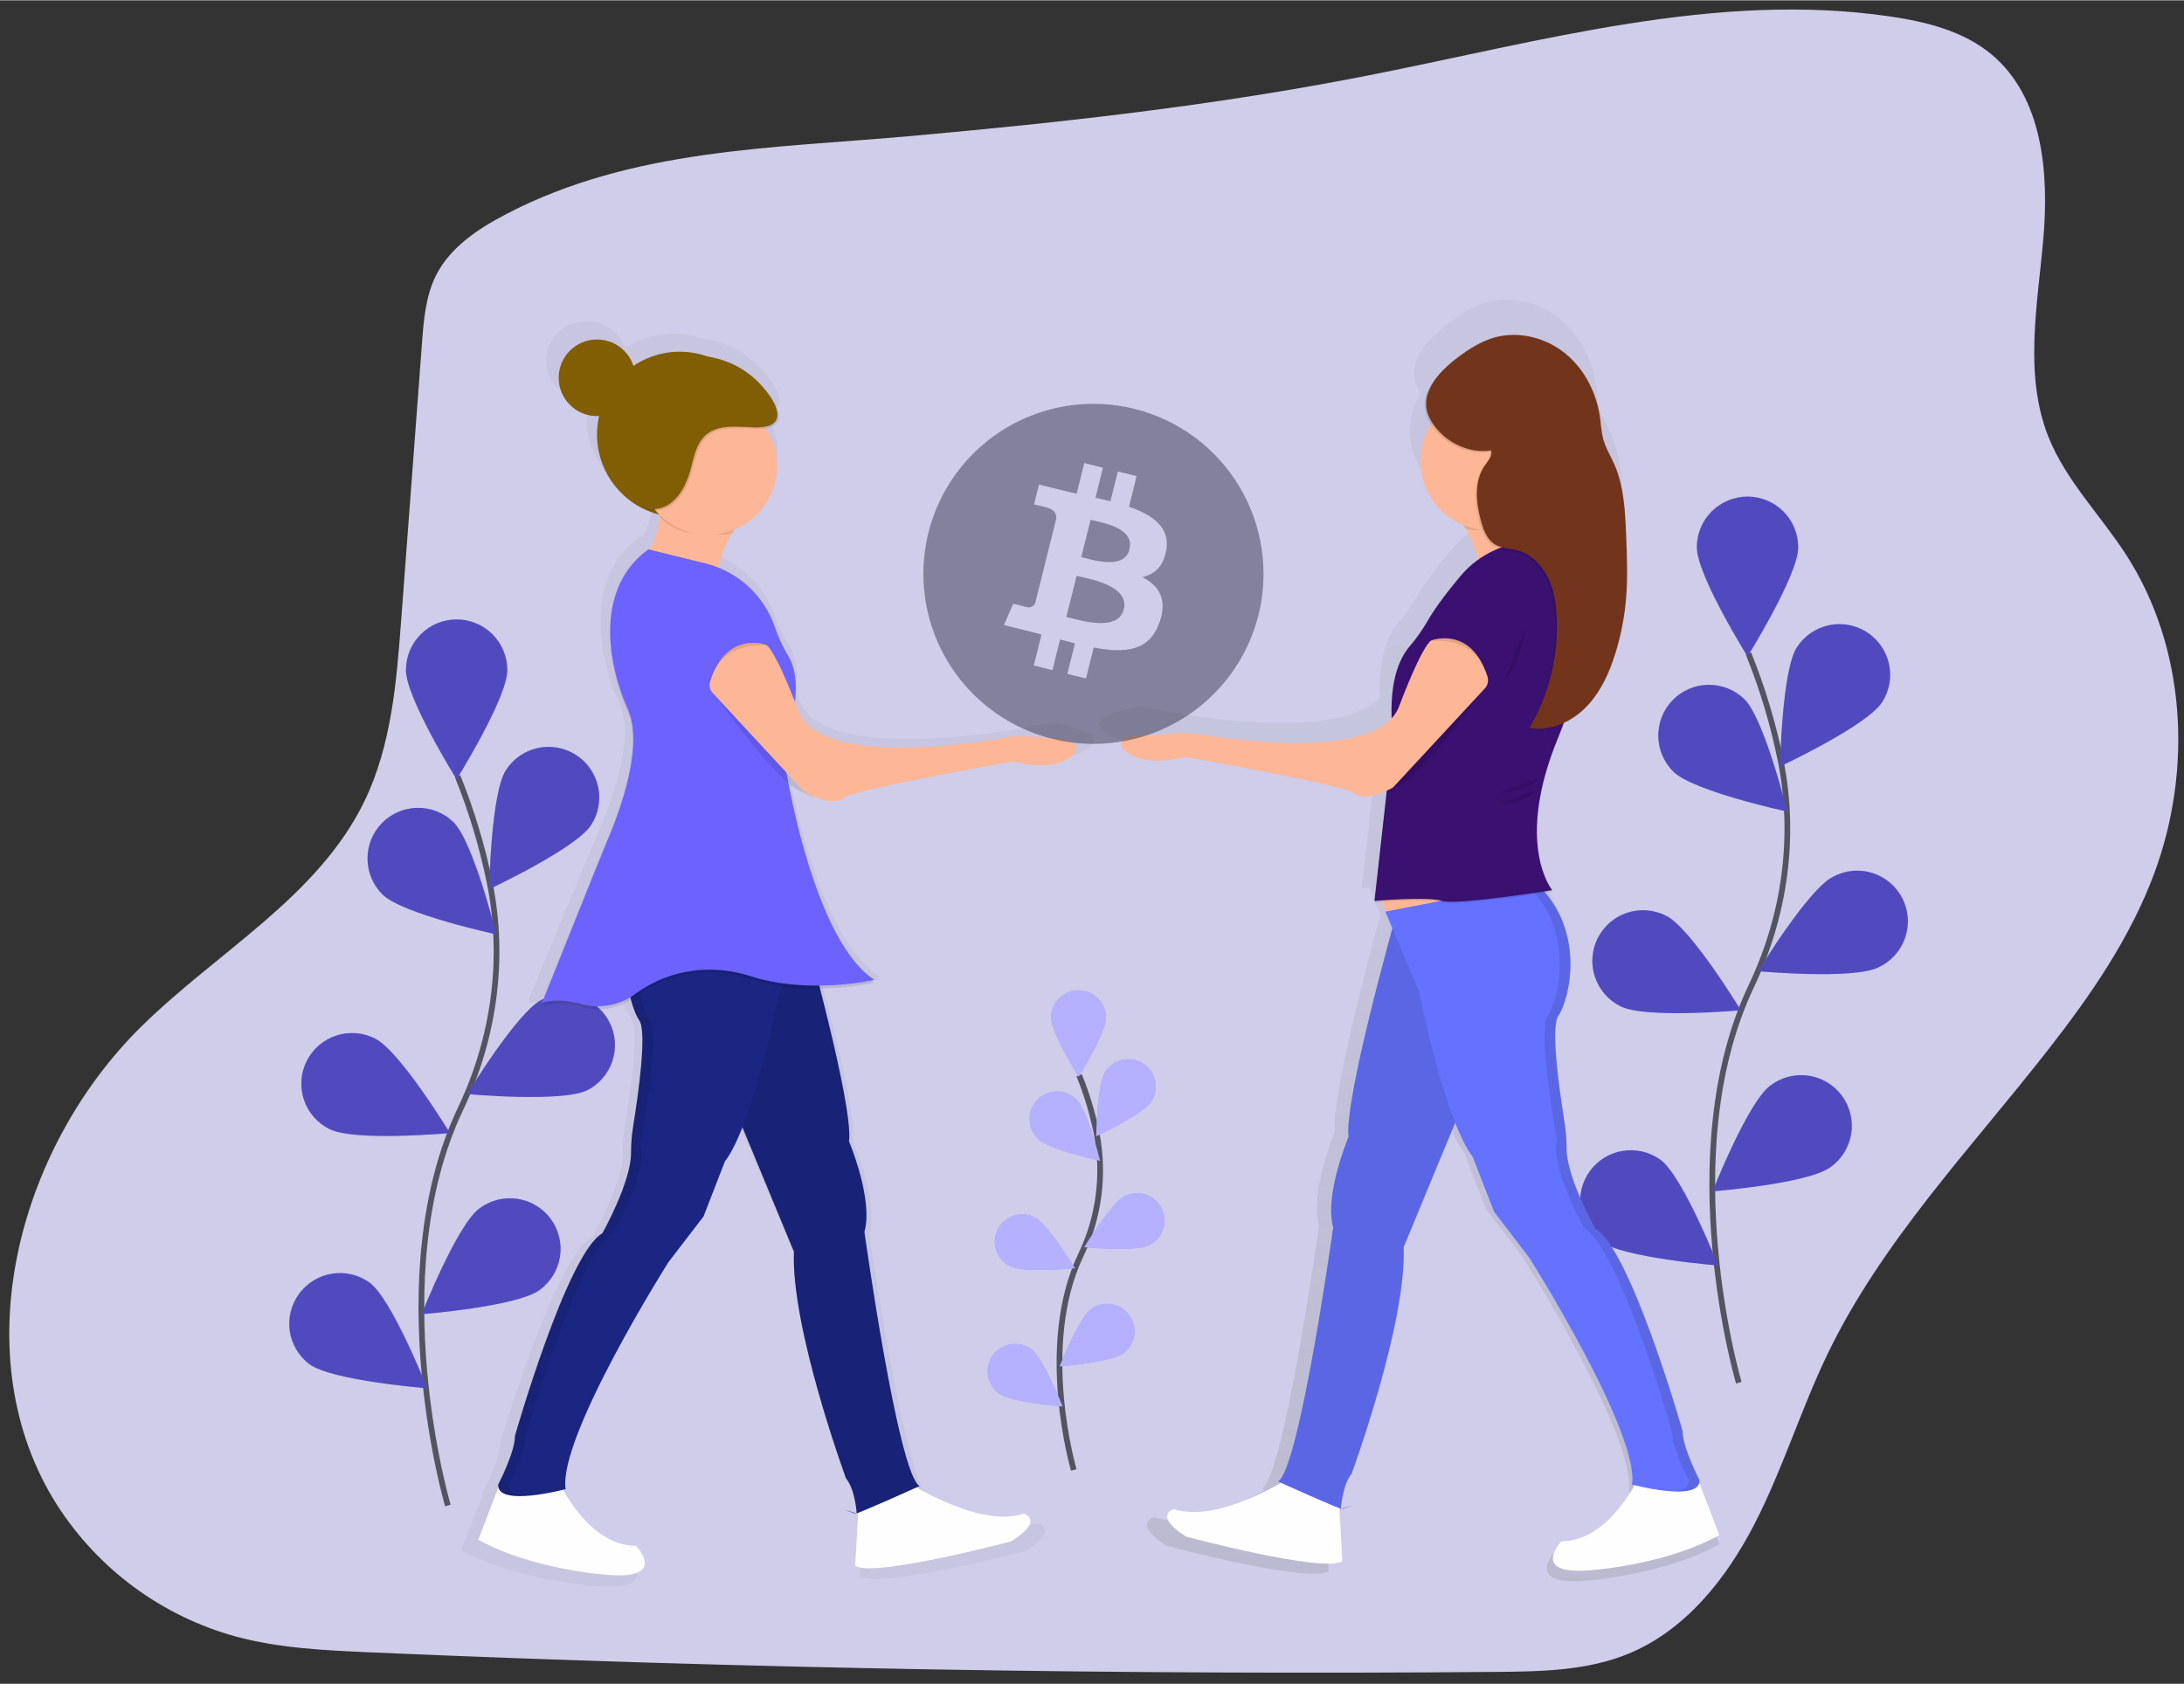 <svg xmlns="http://www.w3.org/2000/svg" viewBox="0 0 764 589" width="765" height="590">
	<rect x="0" y="0" width="764" height="589" fill="#333333" stroke="none"/>
	<defs>
		<clipPath clipPathUnits="userSpaceOnUse" id="cp1">
			<path d="M-11 0L786 0L786 589L-11 589L-11 0Z" />
		</clipPath>
		<linearGradient id="grd1" gradientUnits="userSpaceOnUse"  x1="493.107" y1="553.175" x2="493.107" y2="104.734">
			<stop offset="0" stop-color="#808080" stop-opacity="0.25" />
			<stop offset="0.54" stop-color="#808080" stop-opacity="0.12" />
			<stop offset="1" stop-color="#808080" stop-opacity="0.1" />
		</linearGradient>
		<linearGradient id="grd2" gradientUnits="userSpaceOnUse"  x1="400.726" y1="634.835" x2="400.726" y2="634.814">
			<stop offset="0" stop-color="#808080" stop-opacity="0.25" />
			<stop offset="0.54" stop-color="#808080" stop-opacity="0.12" />
			<stop offset="1" stop-color="#808080" stop-opacity="0.1" />
		</linearGradient>
		<linearGradient id="grd3" gradientUnits="userSpaceOnUse"  x1="2216.33" y1="1465.77" x2="2216.33" y2="1463.8">
			<stop offset="0" stop-color="#808080" stop-opacity="0.25" />
			<stop offset="0.54" stop-color="#808080" stop-opacity="0.12" />
			<stop offset="1" stop-color="#808080" stop-opacity="0.1" />
		</linearGradient>
		<linearGradient id="grd4" gradientUnits="userSpaceOnUse"  x1="106094" y1="331914" x2="106094" y2="89533.8">
			<stop offset="0" stop-color="#808080" stop-opacity="0.25" />
			<stop offset="0.54" stop-color="#808080" stop-opacity="0.12" />
			<stop offset="1" stop-color="#808080" stop-opacity="0.1" />
		</linearGradient>
	</defs>
	<style>
		tspan { white-space:pre }
		.shp0 { fill: #cfcdea } 
		.shp1 { fill: none;stroke: #535461;stroke-width: 2 } 
		.shp2 { fill: #6c63ff } 
		.shp3 { opacity: 0.251;fill: #000000 } 
		.shp4 { fill: url(#grd1) } 
		.shp5 { fill: #fefefe } 
		.shp6 { fill: #fdb797 } 
		.shp7 { fill: #6572ff } 
		.shp8 { opacity: 0.102;fill: #000000 } 
		.shp9 { fill: #3a1070 } 
		.shp10 { fill: #72351c } 
		.shp11 { opacity: 0.102;fill: url(#grd2) } 
		.shp12 { opacity: 0.102;fill: url(#grd3) } 
		.shp13 { fill: url(#grd4) } 
		.shp14 { fill: #815d03 } 
		.shp15 { fill: #1b2683 } 
		.shp16 { opacity: 0.502;fill: #39374d } 
		.shp17 { opacity: 0.502;fill: #ffffff } 
	</style>
	<g id="Clip-Path" clip-path="url(#cp1)">
		<g id="Layer">
			<path id="Layer" class="shp0" d="M177.26 74.7C167.43 79.82 157.58 86.26 152.57 96.15C148.9 103.43 148.22 111.78 147.62 119.9L140.34 216.83C138.72 238.43 136.95 260.63 127.52 280.14C111.27 313.74 75.9 332.92 49.34 359.14C5.82 402.1 -12.86 474.53 19.82 526.23C34.24 548.83 56.51 565.28 82.34 572.43C97.5 576.56 113.33 577.28 129.02 577.99C260.44 583.69 391.95 585.97 523.55 584.85C539.17 584.71 555.23 584.44 569.64 578.5C589.56 570.31 603.88 552.28 613.74 533.13C623.6 513.98 629.91 493.18 639.24 473.77C658.32 434.15 689.38 401.85 716.44 367.21C731.36 348.12 745.33 327.89 753.7 305.17C767.02 269.05 764.7 226.57 743.88 194.18C734.88 180.18 722.64 168.06 716.52 152.59C707.97 130.95 712.74 106.72 714.78 83.55C716.82 60.38 714.59 33.93 696.75 18.99C686.91 10.75 673.87 7.5 661.17 5.64C600.35 -3.26 539.25 14.35 478.94 26.22C425.71 36.74 371.76 42.75 317.77 47.55C269.84 51.82 221 51.93 177.26 74.7Z" />
			<path id="Layer" class="shp1" d="M156.67 526.63C156.67 526.63 133.13 446.71 161.08 387.88C172.82 363.19 176.72 335.47 171.29 308.68C168.7 295.96 164.94 283.51 160.08 271.48" />
			<path id="Layer" class="shp2" d="M177.47 234.34C177.47 244.13 159.73 272.54 159.73 272.54C159.73 272.54 142 244.13 142 234.34C142 229.64 143.87 225.13 147.19 221.8C150.52 218.47 155.03 216.61 159.73 216.61C164.44 216.61 168.95 218.47 172.27 221.8C175.6 225.13 177.47 229.64 177.47 234.34L177.47 234.34Z" />
			<path id="Layer" class="shp2" d="M206.78 288.57C201.46 296.79 171.13 310.99 171.13 310.99C171.13 310.99 171.68 277.51 177.01 269.29C178.27 267.33 179.91 265.64 181.83 264.32C183.75 263 185.91 262.07 188.18 261.58C190.46 261.1 192.81 261.06 195.1 261.48C197.39 261.9 199.58 262.77 201.53 264.04C203.49 265.3 205.18 266.94 206.5 268.86C207.82 270.78 208.75 272.94 209.24 275.21C209.73 277.49 209.76 279.84 209.34 282.13C208.92 284.43 208.05 286.61 206.78 288.57Z" />
			<path id="Layer" class="shp2" d="M205.51 381.31C196.76 385.72 163.45 382.68 163.45 382.68C163.45 382.68 180.78 354.07 189.53 349.64C193.73 347.57 198.57 347.24 203.01 348.72C207.44 350.2 211.12 353.38 213.22 357.56C215.33 361.73 215.7 366.57 214.26 371.02C212.81 375.47 209.66 379.17 205.51 381.31L205.51 381.31Z" />
			<path id="Layer" class="shp2" d="M188.74 451.24C180.86 457.07 147.5 459.7 147.5 459.7C147.5 459.7 159.79 428.55 167.66 422.73C169.53 421.31 171.66 420.28 173.93 419.69C176.2 419.1 178.57 418.97 180.89 419.31C183.22 419.64 185.45 420.43 187.46 421.63C189.48 422.84 191.23 424.43 192.63 426.31C194.03 428.2 195.03 430.35 195.59 432.63C196.15 434.9 196.26 437.27 195.9 439.59C195.53 441.91 194.72 444.13 193.49 446.13C192.26 448.13 190.65 449.87 188.75 451.24L188.74 451.24Z" />
			<path id="Layer" class="shp2" d="M133.87 312.92C140.9 319.74 173.63 326.81 173.63 326.81C173.63 326.81 165.61 294.3 158.58 287.48C155.2 284.23 150.68 282.45 145.99 282.53C141.3 282.61 136.84 284.54 133.57 287.9C130.31 291.27 128.5 295.79 128.56 300.47C128.61 305.16 130.52 309.63 133.87 312.92L133.87 312.92Z" />
			<path id="Layer" class="shp2" d="M115.32 394.95C124.07 399.36 157.38 396.32 157.38 396.32C157.38 396.32 140 367.69 131.26 363.29C129.18 362.21 126.9 361.56 124.57 361.38C122.23 361.19 119.89 361.46 117.66 362.19C115.43 362.91 113.37 364.07 111.59 365.59C109.82 367.12 108.36 368.98 107.3 371.07C106.25 373.16 105.62 375.44 105.45 377.77C105.28 380.11 105.58 382.45 106.32 384.67C107.06 386.89 108.23 388.95 109.77 390.71C111.31 392.48 113.19 393.92 115.28 394.95L115.32 394.95Z" />
			<path id="Layer" class="shp2" d="M108.22 477.17C116.09 482.99 149.46 485.63 149.46 485.63C149.46 485.63 137.17 454.48 129.3 448.65C125.51 445.92 120.81 444.79 116.19 445.51C111.58 446.23 107.44 448.74 104.66 452.49C101.89 456.24 100.7 460.94 101.36 465.56C102.03 470.18 104.49 474.35 108.21 477.17L108.22 477.17Z" />
			<path id="Layer" class="shp3" d="M177.47 234.34C177.47 244.13 159.73 272.54 159.73 272.54C159.73 272.54 142 244.13 142 234.34C142 229.64 143.87 225.13 147.19 221.8C150.52 218.47 155.03 216.61 159.73 216.61C164.44 216.61 168.95 218.47 172.27 221.8C175.6 225.13 177.47 229.64 177.47 234.34L177.47 234.34Z" />
			<path id="Layer" class="shp3" d="M206.78 288.57C201.46 296.79 171.13 310.99 171.13 310.99C171.13 310.99 171.68 277.51 177.01 269.29C178.27 267.33 179.91 265.64 181.83 264.32C183.75 263 185.91 262.07 188.18 261.58C190.46 261.1 192.81 261.06 195.1 261.48C197.39 261.9 199.58 262.77 201.53 264.04C203.49 265.3 205.18 266.94 206.5 268.86C207.82 270.78 208.75 272.94 209.24 275.21C209.73 277.49 209.76 279.84 209.34 282.13C208.92 284.43 208.05 286.61 206.78 288.57Z" />
			<path id="Layer" class="shp3" d="M205.51 381.31C196.76 385.72 163.45 382.68 163.45 382.68C163.45 382.68 180.78 354.07 189.53 349.64C193.73 347.57 198.57 347.24 203.01 348.72C207.44 350.2 211.12 353.38 213.22 357.56C215.33 361.73 215.7 366.57 214.26 371.02C212.81 375.47 209.66 379.17 205.51 381.31L205.51 381.31Z" />
			<path id="Layer" class="shp3" d="M188.74 451.24C180.86 457.07 147.5 459.7 147.5 459.7C147.5 459.7 159.79 428.55 167.66 422.73C169.53 421.31 171.66 420.28 173.93 419.69C176.2 419.1 178.57 418.97 180.89 419.31C183.22 419.64 185.45 420.43 187.46 421.63C189.48 422.84 191.23 424.43 192.63 426.31C194.03 428.2 195.03 430.35 195.59 432.63C196.15 434.9 196.26 437.27 195.9 439.59C195.53 441.91 194.72 444.13 193.49 446.13C192.26 448.13 190.65 449.87 188.75 451.24L188.74 451.24Z" />
			<path id="Layer" class="shp3" d="M133.87 312.92C140.9 319.74 173.63 326.81 173.63 326.81C173.63 326.81 165.61 294.3 158.58 287.48C155.2 284.23 150.68 282.45 145.99 282.53C141.3 282.61 136.84 284.54 133.57 287.9C130.31 291.27 128.5 295.79 128.56 300.47C128.61 305.16 130.52 309.63 133.87 312.92L133.87 312.92Z" />
			<path id="Layer" class="shp3" d="M115.32 394.95C124.07 399.36 157.38 396.32 157.38 396.32C157.38 396.32 140 367.69 131.26 363.29C129.18 362.21 126.9 361.56 124.57 361.38C122.23 361.19 119.89 361.46 117.66 362.19C115.43 362.91 113.37 364.07 111.59 365.59C109.82 367.12 108.36 368.98 107.3 371.07C106.25 373.16 105.62 375.44 105.45 377.77C105.28 380.11 105.58 382.45 106.32 384.67C107.06 386.89 108.23 388.95 109.77 390.71C111.31 392.48 113.19 393.92 115.28 394.95L115.32 394.95Z" />
			<path id="Layer" class="shp3" d="M108.22 477.17C116.09 482.99 149.46 485.63 149.46 485.63C149.46 485.63 137.17 454.48 129.3 448.65C125.51 445.92 120.81 444.79 116.19 445.51C111.58 446.23 107.44 448.74 104.66 452.49C101.89 456.24 100.7 460.94 101.36 465.56C102.03 470.18 104.49 474.35 108.21 477.17L108.22 477.17Z" />
			<path id="Layer" class="shp1" d="M608.25 483.66C608.25 483.66 584.7 403.74 612.64 344.91C624.37 320.22 628.27 292.5 622.84 265.71C620.25 253 616.5 240.54 611.63 228.51" />
			<path id="Layer" class="shp2" d="M629.05 191.37C629.05 201.16 611.31 229.56 611.31 229.56C611.31 229.56 593.58 201.16 593.58 191.37C593.58 186.66 595.44 182.15 598.77 178.82C602.1 175.5 606.61 173.63 611.31 173.63C616.01 173.63 620.52 175.5 623.85 178.82C627.18 182.15 629.05 186.66 629.05 191.37L629.05 191.37Z" />
			<path id="Layer" class="shp2" d="M658.36 245.62C653.04 253.85 622.71 268.05 622.71 268.05C622.71 268.05 623.26 234.57 628.59 226.34C629.85 224.39 631.49 222.7 633.41 221.38C635.33 220.06 637.49 219.13 639.76 218.64C642.04 218.15 644.39 218.12 646.68 218.54C648.97 218.96 651.16 219.83 653.11 221.09C655.07 222.36 656.76 224 658.08 225.92C659.4 227.84 660.33 229.99 660.82 232.27C661.31 234.55 661.34 236.9 660.92 239.19C660.5 241.48 659.63 243.67 658.36 245.62L658.36 245.62Z" />
			<path id="Layer" class="shp2" d="M657.12 338.34C648.37 342.74 615.06 339.7 615.06 339.7C615.06 339.7 632.44 311.07 641.18 306.67C643.27 305.53 645.57 304.82 647.94 304.59C650.3 304.35 652.69 304.6 654.96 305.31C657.23 306.02 659.34 307.18 661.15 308.71C662.96 310.25 664.45 312.14 665.52 314.27C666.59 316.39 667.22 318.71 667.37 321.08C667.53 323.46 667.2 325.84 666.42 328.08C665.63 330.33 664.41 332.39 662.81 334.15C661.21 335.92 659.27 337.34 657.12 338.34Z" />
			<path id="Layer" class="shp2" d="M640.32 408.26C632.44 414.08 599.08 416.72 599.08 416.72C599.08 416.72 611.37 385.57 619.24 379.74C621.11 378.3 623.24 377.25 625.52 376.64C627.8 376.04 630.18 375.9 632.52 376.22C634.85 376.55 637.1 377.34 639.13 378.54C641.16 379.75 642.92 381.35 644.33 383.24C645.73 385.14 646.74 387.3 647.3 389.59C647.86 391.88 647.95 394.26 647.58 396.59C647.21 398.92 646.37 401.15 645.13 403.16C643.88 405.16 642.25 406.89 640.32 408.26L640.32 408.26Z" />
			<path id="Layer" class="shp2" d="M585.47 269.97C592.5 276.79 625.23 283.86 625.23 283.86C625.23 283.86 617.21 251.37 610.21 244.5C608.54 242.88 606.56 241.6 604.4 240.74C602.23 239.87 599.91 239.45 597.58 239.48C595.25 239.52 592.95 240.01 590.81 240.93C588.67 241.85 586.73 243.19 585.11 244.86C583.48 246.53 582.2 248.51 581.34 250.68C580.48 252.84 580.06 255.16 580.09 257.49C580.13 259.82 580.62 262.12 581.54 264.26C582.46 266.4 583.8 268.34 585.47 269.97L585.47 269.97Z" />
			<path id="Layer" class="shp2" d="M566.9 351.98C575.64 356.39 608.96 353.35 608.96 353.35C608.96 353.35 591.61 324.72 582.88 320.31C580.79 319.24 578.52 318.59 576.19 318.4C573.85 318.21 571.5 318.49 569.28 319.21C567.05 319.93 564.99 321.09 563.21 322.62C561.43 324.14 559.98 326 558.92 328.09C557.87 330.18 557.24 332.46 557.07 334.8C556.9 337.13 557.19 339.48 557.94 341.7C558.68 343.92 559.85 345.97 561.39 347.74C562.93 349.5 564.8 350.94 566.9 351.98L566.9 351.98Z" />
			<path id="Layer" class="shp2" d="M559.79 434.19C567.67 440.02 601.04 442.65 601.04 442.65C601.04 442.65 588.75 411.5 580.88 405.68C577.09 402.95 572.38 401.82 567.77 402.54C563.16 403.25 559.02 405.76 556.24 409.51C553.47 413.27 552.28 417.96 552.94 422.58C553.61 427.2 556.07 431.38 559.79 434.19L559.79 434.19Z" />
			<path id="Layer" class="shp3" d="M629.05 191.37C629.05 201.16 611.31 229.56 611.31 229.56C611.31 229.56 593.58 201.16 593.58 191.37C593.58 186.66 595.44 182.15 598.77 178.82C602.1 175.5 606.61 173.63 611.31 173.63C616.01 173.63 620.52 175.5 623.85 178.82C627.18 182.15 629.05 186.66 629.05 191.37L629.05 191.37Z" />
			<path id="Layer" class="shp3" d="M658.36 245.62C653.04 253.85 622.71 268.05 622.71 268.05C622.71 268.05 623.26 234.57 628.59 226.34C629.85 224.39 631.49 222.7 633.41 221.38C635.33 220.06 637.49 219.13 639.76 218.64C642.04 218.15 644.39 218.12 646.68 218.54C648.97 218.96 651.16 219.83 653.11 221.09C655.07 222.36 656.76 224 658.08 225.92C659.4 227.84 660.33 229.99 660.82 232.27C661.31 234.55 661.34 236.9 660.92 239.19C660.5 241.48 659.63 243.67 658.36 245.62L658.36 245.62Z" />
			<path id="Layer" class="shp3" d="M657.12 338.34C648.37 342.74 615.06 339.7 615.06 339.7C615.06 339.7 632.44 311.07 641.18 306.67C643.27 305.53 645.57 304.82 647.94 304.59C650.3 304.35 652.69 304.6 654.96 305.31C657.23 306.02 659.34 307.18 661.15 308.71C662.96 310.25 664.45 312.14 665.52 314.27C666.59 316.39 667.22 318.71 667.37 321.08C667.53 323.46 667.2 325.84 666.42 328.08C665.63 330.33 664.41 332.39 662.81 334.15C661.21 335.92 659.27 337.34 657.12 338.34Z" />
			<path id="Layer" class="shp3" d="M640.32 408.26C632.44 414.08 599.08 416.72 599.08 416.72C599.08 416.72 611.37 385.57 619.24 379.74C621.11 378.3 623.24 377.25 625.52 376.64C627.8 376.04 630.18 375.9 632.52 376.22C634.85 376.55 637.1 377.34 639.13 378.54C641.16 379.75 642.92 381.35 644.33 383.24C645.73 385.14 646.74 387.3 647.3 389.59C647.86 391.88 647.95 394.26 647.58 396.59C647.21 398.92 646.37 401.15 645.13 403.16C643.88 405.16 642.25 406.89 640.32 408.26L640.32 408.26Z" />
			<path id="Layer" class="shp3" d="M585.47 269.97C592.5 276.79 625.23 283.86 625.23 283.86C625.23 283.86 617.21 251.37 610.21 244.5C608.54 242.88 606.56 241.6 604.4 240.74C602.23 239.87 599.91 239.45 597.58 239.48C595.25 239.52 592.95 240.01 590.81 240.93C588.67 241.85 586.73 243.19 585.11 244.86C583.48 246.53 582.2 248.51 581.34 250.68C580.48 252.84 580.06 255.16 580.09 257.49C580.13 259.82 580.62 262.12 581.54 264.26C582.46 266.4 583.8 268.34 585.47 269.97L585.47 269.97Z" />
			<path id="Layer" class="shp3" d="M566.9 351.98C575.64 356.39 608.96 353.35 608.96 353.35C608.96 353.35 591.61 324.72 582.88 320.31C580.79 319.24 578.52 318.59 576.19 318.4C573.85 318.21 571.5 318.49 569.28 319.21C567.05 319.93 564.99 321.09 563.21 322.62C561.43 324.14 559.98 326 558.92 328.09C557.87 330.18 557.24 332.46 557.07 334.8C556.9 337.13 557.19 339.48 557.94 341.7C558.68 343.92 559.85 345.97 561.39 347.74C562.93 349.5 564.8 350.94 566.9 351.98L566.9 351.98Z" />
			<path id="Layer" class="shp3" d="M559.79 434.19C567.67 440.02 601.04 442.65 601.04 442.65C601.04 442.65 588.75 411.5 580.88 405.68C577.09 402.95 572.38 401.82 567.77 402.54C563.16 403.25 559.02 405.76 556.24 409.51C553.47 413.27 552.28 417.96 552.94 422.58C553.61 427.2 556.07 431.38 559.79 434.19L559.79 434.19Z" />
			<path id="Layer" class="shp4" d="M594.26 521.22C594.26 521.13 594.26 521.02 594.32 520.91C594.38 520.81 594.32 520.86 594.32 520.83C594.34 520.63 594.34 520.43 594.32 520.23C594.32 520.23 593.24 518.15 591.97 515.29C590.25 511.37 588.21 505.98 588.21 502.44C588.21 502.44 569.3 436.31 556.53 429.08C556.53 429.08 546.01 410.36 546.13 399.82C546.14 396.46 545.87 393.09 545.32 389.77C543.45 378.15 540.34 355.9 543.18 351.83C546.8 346.67 552.82 324.18 538.44 307.21L540.96 306.82C540.96 306.82 540.82 306.65 540.6 306.32L540.96 306.26C540.96 306.26 535.39 299.58 535.39 284.82C535.48 276.32 537.39 265.22 543.18 251.24C543.95 249.38 544.65 247.54 545.29 245.73C547.98 244.39 550.44 242.62 552.57 240.49L552.82 240.22L553.12 239.94C558.44 234.6 561.65 227.52 563.89 220.33C565.95 213.72 567.27 206.9 567.82 200C568.42 192.51 568.1 184.98 567.82 177.46C567.45 168.7 567.01 159.67 563.5 151.67C562.12 148.54 560.26 145.58 559.41 142.27C558.94 139.99 558.62 137.69 558.44 135.37C557.28 126.29 552.98 117.48 545.92 111.65C538.87 105.82 529.01 103.22 520.19 105.66C515.14 107.06 510.64 109.96 506.44 113.13C504.64 114.48 502.95 115.97 501.36 117.57C496.29 122.54 492.47 129.06 496.14 135.91C496.41 136.41 496.7 136.89 497 137.37C495.07 140.46 493.83 143.94 493.38 147.56C492.93 151.19 493.28 154.86 494.4 158.34C495.52 161.81 497.39 165 499.88 167.67C502.36 170.35 505.4 172.44 508.79 173.82L509.44 174.96L509.52 174.96C511.43 178.51 513.52 182.93 514.07 186.29C511.67 188 509.49 190 507.6 192.26C501.06 200.07 497.47 205.37 495.52 208.82C493.67 212.02 491.52 215.04 489.1 217.84C486.13 221.34 482.63 228.19 482.63 240.94C482.63 241.87 482.63 242.84 482.63 243.84C466.97 260.9 405.88 248.4 405.88 248.4C398.52 245.53 389.95 248.99 385.94 251.02C385.61 251.18 385.33 251.41 385.1 251.7C384.88 251.99 384.72 252.32 384.64 252.68C384.56 253.03 384.57 253.41 384.65 253.76C384.74 254.12 384.9 254.45 385.13 254.73C391.6 262.53 407.52 257.85 407.52 257.85C407.52 257.85 464.76 267.86 469.21 271.19C472.23 273.46 477.58 271.61 480.69 270.19L480.05 270.91L480.85 270.52L476.45 310.09L476.52 310.09L476.45 310.64C476.45 310.64 477.47 310.56 479.1 310.44L480.46 313.96L480.35 313.96L481.75 317.29L482.91 320.03C479.45 332.52 465.54 383.92 467 395.66C467 395.66 458.11 416.77 461.44 428.45C461.44 428.45 449.22 516.26 441.44 520.71L442.53 521.21C434.22 525.95 416.13 534.88 403.64 530.72C403.64 530.72 395.87 532.94 408.09 540.72C408.09 540.72 458.11 554.06 464.79 549.62L463.68 530.39L464.24 530.6C464.32 529.51 465.05 521.56 468.13 517.94C468.13 517.94 488.13 463.47 487.02 435.68L505.7 390.56C507.72 395.73 509.86 400.12 512.03 402.9L519.81 422.9L532.6 439.58C532.6 439.58 572.61 502.94 569.8 521.84L570.74 522.07C566.99 528.74 557.68 542.39 544.23 542.39C544.23 542.39 532.56 554.62 554.23 552.96C554.23 552.96 581.46 551.29 601.47 540.17L594.26 521.22Z" />
			<path id="Layer" class="shp5" d="M452.44 516.09C452.44 516.09 426.72 533.24 410.64 527.88C410.64 527.88 403.13 530.02 414.93 537.53C414.93 537.53 463.17 550.39 469.6 546.1L467.98 518.23L452.44 516.09Z" />
			<path id="Layer" class="shp5" d="M573.58 516.09C573.58 516.09 563.39 539.14 546.24 539.14C546.24 539.14 534.98 550.93 555.89 549.32C555.89 549.32 582.15 547.7 601.44 536.99L592.22 512.94L573.58 516.09Z" />
			<path id="Layer" class="shp6" d="M481.92 311.61L485.97 322.06L512.21 320.19L509.52 302.5L481.92 311.61Z" />
			<path id="Layer" class="shp7" d="M487.82 322.06C487.82 322.06 470.13 384.81 471.74 397.64C471.74 397.64 463.17 418 466.38 429.26C466.38 429.26 454.59 513.94 447.08 518.22C447.08 518.22 468.92 528.11 469.59 527.87C477.09 525.19 469.06 527.87 469.06 527.87C469.06 527.87 469.59 519.3 472.81 515.54C472.81 515.54 492.1 463.02 491.03 436.23L516.75 374.05L487.82 322.06Z" />
			<path id="Layer" class="shp8" d="M487.82 322.06C487.82 322.06 470.13 384.81 471.74 397.64C471.74 397.64 463.17 418 466.38 429.26C466.38 429.26 454.59 513.94 447.08 518.22C447.08 518.22 468.92 528.11 469.59 527.87C477.09 525.19 469.06 527.87 469.06 527.87C469.06 527.87 469.59 519.3 472.81 515.54C472.81 515.54 492.1 463.02 491.03 436.23L516.75 374.05L487.82 322.06Z" />
			<path id="Layer" class="shp7" d="M484.61 318.85L496.4 346.71C496.4 346.71 505.51 392.27 515.16 404.6L522.67 423.89L535 439.98C535 439.98 573.59 501.08 570.91 519.3C570.91 519.3 595.02 525.77 594.49 517.68C594.49 517.68 588.59 506.42 588.59 500.53C588.59 500.53 570.37 436.75 558.04 429.78C558.04 429.78 547.91 411.72 548.01 401.56C548.02 398.31 547.75 395.06 547.2 391.86C545.4 380.65 542.4 359.2 545.15 355.28C548.9 349.92 555.33 325.27 537.11 308.65L484.61 318.85Z" />
			<path id="Layer" class="shp8" d="M594.47 517.7C594.47 517.7 588.58 506.44 588.58 500.54C588.58 500.54 570.36 436.77 558.02 429.8C558.02 429.8 547.9 411.74 548 401.58C548 398.33 547.73 395.08 547.19 391.87C545.38 380.67 542.38 359.22 545.13 355.3C548.88 349.93 555.31 325.28 537.09 308.66L533.99 309.27C551.41 325.87 545.09 350 541.39 355.3C537.68 360.59 544.62 398.71 544.62 398.71C541.95 407.82 554.27 429.8 554.27 429.8C566.6 436.77 584.83 500.54 584.83 500.54C584.83 506.44 590.72 517.7 590.72 517.7C590.9 520.35 588.38 521.42 584.94 521.67C590.13 521.97 594.72 521.25 594.47 517.7Z" />
			<path id="Layer" class="shp6" d="M509.26 178.96C509.26 178.96 519.44 194.5 516.76 199.32L543.02 192.85C543.02 192.85 536.05 185.35 537.66 167.13L509.26 178.96Z" />
			<path id="Layer" class="shp8" d="M546.77 190.22C546.77 190.22 524.8 185.37 510.87 202.01C504.56 209.53 501.11 214.64 499.21 217.97C497.43 221.06 495.36 223.97 493.03 226.67C489.55 230.78 485.28 239.66 487.28 257.75L480.81 315.63C480.81 315.63 499.58 314.01 504.4 315.63C509.22 317.24 542.99 311.87 542.99 311.87C542.99 311.87 529.59 295.8 545.13 258.28C560.68 220.76 546.77 190.22 546.77 190.22Z" />
			<path id="Layer" class="shp9" d="M546.77 189.68C546.77 189.68 524.8 184.83 510.87 201.47C504.56 209 501.11 214.11 499.21 217.44C497.43 220.52 495.36 223.44 493.03 226.13C489.55 230.25 485.28 239.12 487.28 257.21L480.81 315.09C480.81 315.09 499.58 313.48 504.4 315.09C509.22 316.71 542.99 311.34 542.99 311.34C542.99 311.34 529.59 295.26 545.13 257.75C560.68 220.23 546.77 189.68 546.77 189.68Z" />
			<path id="Layer" class="shp8" d="M520.25 239.23C520.25 239.23 499.34 269.27 489.71 274.63L484.35 277.31C484.35 277.31 518.1 239.23 520.25 239.23Z" />
			<path id="Layer" class="shp6" d="M500.68 223.98C500.68 223.98 514.43 218.57 520.33 236.51C520.57 237.24 520.61 238.02 520.45 238.76C520.28 239.51 519.93 240.21 519.41 240.77L487.28 275.43C487.28 275.43 478.17 280.8 473.88 277.58C469.6 274.36 414.39 264.71 414.39 264.71C414.39 264.71 399.07 269.21 392.81 261.7C392.58 261.43 392.42 261.11 392.33 260.77C392.25 260.43 392.24 260.07 392.31 259.73C392.39 259.39 392.54 259.06 392.75 258.79C392.97 258.51 393.24 258.28 393.56 258.13C396.55 256.61 401.54 257.49 407.43 256.76C411.95 256.22 416.52 256.31 421.02 257.04C439.4 259.92 482.71 264.68 489.43 247.02C498 224.52 500.68 223.98 500.68 223.98Z" />
			<path id="Layer" class="shp8" d="M500.42 224.25C500.42 224.25 517.03 221.57 520.78 238.18L520.78 237.11C520.78 237.11 515.96 218.9 500.42 224.25Z" />
			<path id="Layer" class="shp8" d="M538.23 168.24L509.79 180.03C509.79 180.03 511.08 181.99 512.6 184.73C515.38 185.85 519.21 185.13 522.38 185.13C528.85 185.13 533.58 183.42 537.93 179.23C537.53 176.02 537.8 172.68 538.23 168.24Z" />
			<path id="Layer" class="shp6" d="M521.05 185.39C534.37 185.39 545.16 174.59 545.16 161.27C545.16 147.95 534.37 137.16 521.05 137.16C507.73 137.16 496.93 147.95 496.93 161.27C496.93 174.59 507.73 185.39 521.05 185.39Z" />
			<path id="Layer" class="shp8" d="M521.09 158.01C521.61 159.87 520.07 161.6 518.95 163.17C515.05 168.7 515.77 176.22 517.55 182.74C518.43 185.93 519.74 189.33 522.59 191C524.87 192.34 527.68 192.28 530.24 192.95C534.84 194.16 538.56 197.8 540.75 202C542.94 206.2 543.73 211.04 543.98 215.8C544.76 229.55 541.46 243.23 534.48 255.11C541.64 256.33 549.04 253.07 554.17 247.92C559.31 242.77 562.4 235.94 564.56 229.01C566.54 222.64 567.81 216.07 568.34 209.42C568.92 202.19 568.62 194.92 568.34 187.68C568 179.23 567.59 170.55 564.18 162.81C562.84 159.78 561.06 156.94 560.24 153.74C559.78 151.54 559.47 149.32 559.29 147.09C558.18 138.33 554.03 129.84 547.23 124.21C540.42 118.58 530.92 116.12 522.41 118.44C517.56 119.79 513.21 122.58 509.18 125.64C502.67 130.6 495.19 138.58 499.79 147.07C503.79 154.5 512.64 159.34 521.09 158.01Z" />
			<path id="Layer" class="shp10" d="M521.62 157.48C522.15 159.34 520.6 161.06 519.49 162.64C515.58 168.16 516.3 175.68 518.09 182.2C518.96 185.4 520.27 188.79 523.13 190.47C525.41 191.8 528.21 191.75 530.77 192.42C535.37 193.62 539.09 197.27 541.28 201.47C543.47 205.66 544.26 210.51 544.52 215.26C545.3 229.03 541.99 242.72 535 254.6C542.16 255.82 549.56 252.56 554.69 247.41C559.83 242.26 562.92 235.43 565.08 228.5C567.06 222.13 568.33 215.56 568.86 208.91C569.43 201.68 569.13 194.41 568.86 187.17C568.51 178.72 568.11 170.04 564.7 162.3C563.36 159.28 561.58 156.43 560.76 153.23C560.3 151.03 559.99 148.81 559.81 146.58C558.69 137.82 554.55 129.33 547.74 123.7C540.94 118.07 531.44 115.61 522.93 117.93C518.08 119.28 513.73 122.07 509.7 125.13C503.18 130.09 495.7 138.07 500.3 146.56C504.33 153.97 513.16 158.81 521.62 157.48Z" />
			<path id="Layer" class="shp8" d="M524 277.31C524 277.31 534.18 277.31 537.93 272.46L524 277.31Z" />
			<path id="Layer" class="shp8" d="M524 281.06C524 281.06 534.18 281.06 537.93 276.21L524 281.06Z" />
			<path id="Layer" class="shp8" d="M533.65 219.43C533.65 219.43 532.03 232.29 526.14 238.19L533.65 219.43Z" />
			<g id="Layer" style="opacity: 0.102">
				<path id="Layer" class="shp11" d="M301.28 540.58L301.28 540.45L301.08 540.52L301.28 540.58Z" />
			</g>
			<g id="Layer" style="opacity: 0.102">
				<path id="Layer" class="shp12" d="M300.71 540.58C300.83 540.59 300.96 540.56 301.07 540.52C299.83 540.08 293.53 538.01 300.71 540.58Z" />
			</g>
			<path id="Layer" class="shp13" d="M381.14 256.67C377.05 254.67 368.31 251.26 360.81 254.08C360.81 254.08 288.83 268.35 279.75 245.3C279.33 244.22 278.92 243.18 278.52 242.19C278.7 240.68 278.78 239.15 278.75 237.63C278.78 235.76 278.65 233.89 278.36 232.04C277.88 229.34 276.84 226.77 275.31 224.49C273.52 221.5 272.06 218.32 270.95 215.02C269.2 210.26 266.47 205.93 262.92 202.3C259.38 198.68 255.1 195.84 250.38 193.99C250.52 190.55 252.95 185.46 255.16 181.51L255.24 181.51L255.91 180.38C260.55 178.6 264.56 175.47 267.4 171.39C270.24 167.31 271.78 162.47 271.82 157.5C271.82 152.71 270.39 148.02 267.7 144.06C275.32 142.83 272.71 136.36 268 130.82C267.09 129.74 266.12 128.72 265.08 127.76C260.49 123.23 254.7 120.1 248.4 118.73C247.65 118.57 246.89 118.45 246.13 118.34C241.6 116.79 236.78 116.28 232.03 116.86C227.27 117.44 222.71 119.1 218.7 121.7C217.72 118.92 215.89 116.51 213.47 114.82C211.06 113.13 208.17 112.23 205.22 112.26C197.39 112.26 191.05 118.4 191.05 126.01C191.05 133.62 197.39 139.76 205.22 139.76L206.03 139.76C205.51 141.92 205.24 144.14 205.22 146.37C205.22 160.21 215.03 171.84 228.3 175.09L228.53 175.31C228.53 175.54 228.49 175.77 228.46 176L228.51 176.05C228.01 180.12 226.72 184.06 224.73 187.65L224.23 187.52C213.77 194.8 209.99 205.84 210.07 217.34C210.02 227.11 212.72 237.33 216.54 245.65C217.95 248.97 218.64 252.55 218.58 256.16C218.38 268.62 212.65 283.56 208.75 292.31C207.2 295.78 184.81 349.93 184.81 349.93L185.32 349.8L184.81 351.03C189.71 349.66 194.97 350.29 199.43 351.49C202.51 352.3 205.71 352.49 208.86 352.04C212 351.6 215.03 350.53 217.76 348.91C218.36 351.51 219.39 353.99 220.81 356.25C223.71 360.29 220.54 382.23 218.63 393.7C218.07 396.98 217.8 400.31 217.82 403.63C217.93 414.04 207.22 432.53 207.22 432.53C194.18 439.66 174.91 504.96 174.91 504.96C174.91 508.45 172.82 513.77 171.07 517.65C169.79 520.47 168.64 522.5 168.64 522.5C168.63 522.7 168.63 522.9 168.64 523.1C168.64 523.1 168.64 523.15 168.64 523.18C168.66 523.28 168.68 523.38 168.7 523.49L161.26 542.26C181.66 553.23 209.44 554.88 209.44 554.88C231.54 556.5 219.64 544.46 219.64 544.46C205.89 544.46 196.43 530.97 192.61 524.39L193.57 524.16C190.74 505.5 231.58 442.94 231.58 442.94L244.62 426.48L252.55 406.64C254.76 403.91 256.95 399.57 259.02 394.46L278.06 438.99C276.93 466.43 297.33 520.2 297.33 520.2C300.49 523.78 301.2 531.63 301.28 532.7L301.86 532.5L300.73 551.49C307.53 555.88 358.54 542.7 358.54 542.7C371.01 535.02 363.08 532.83 363.08 532.83C350.35 536.94 331.89 528.12 323.45 523.44L324.56 522.95C316.63 518.56 304.15 431.87 304.15 431.87C307.56 420.34 298.49 399.52 298.49 399.52C299.53 391.51 293.01 364.62 287.75 344.78C294.5 344.72 301.23 344.04 307.85 342.73C307.43 342.46 307.04 342.18 306.61 341.92C307.42 341.76 307.85 341.67 307.85 341.67C290.33 330.47 280.35 292.63 276.04 271.2C277.12 272.12 278.28 272.93 279.51 273.63L285.17 276.37L284.53 275.67C287.69 277.07 293.14 278.9 296.23 276.65C300.77 273.36 359.14 263.48 359.14 263.48C359.14 263.48 375.31 268.1 381.97 260.4C382.22 260.12 382.4 259.79 382.49 259.43C382.58 259.06 382.59 258.69 382.51 258.32C382.43 257.96 382.26 257.62 382.02 257.33C381.78 257.04 381.48 256.82 381.14 256.67L381.14 256.67Z" />
			<path id="Layer" class="shp14" d="M237.79 180.84C253.78 180.84 266.74 167.88 266.74 151.89C266.74 135.91 253.78 122.95 237.79 122.95C221.81 122.95 208.85 135.91 208.85 151.89C208.85 167.88 221.81 180.84 237.79 180.84Z" />
			<path id="Layer" class="shp6" d="M259.5 180.57C259.5 180.57 249.31 196.11 251.99 200.93L225.73 194.46C225.73 194.46 232.7 186.96 231.09 168.74L259.5 180.57Z" />
			<path id="Layer" class="shp8" d="M230.55 169.85L258.95 181.64C258.95 181.64 257.67 183.6 256.14 186.34C253.37 187.46 249.53 186.74 246.36 186.74C239.89 186.74 235.16 185.03 230.82 180.84C231.22 177.63 230.92 174.29 230.55 169.85Z" />
			<path id="Layer" class="shp6" d="M247.7 187C261.02 187 271.82 176.2 271.82 162.88C271.82 149.56 261.02 138.77 247.7 138.77C234.39 138.77 223.59 149.56 223.59 162.88C223.59 176.2 234.39 187 247.7 187Z" />
			<path id="Layer" class="shp14" d="M208.84 145.46C216.25 145.46 222.25 139.46 222.25 132.06C222.25 124.66 216.25 118.66 208.84 118.66C201.44 118.66 195.44 124.66 195.44 132.06C195.44 139.46 201.44 145.46 208.84 145.46Z" />
			<path id="Layer" class="shp8" d="M264.83 149.95C258.8 149.84 251.94 148.63 247.42 152.62C244.19 155.48 243.31 160.11 242.21 164.3C240.6 170.59 236.89 177.5 230.45 178.44C226.52 179.02 222.57 177.06 219.78 174.23C216.99 171.4 215.19 167.76 213.48 164.19C211.77 160.63 210.11 156.91 210.24 152.96C210.41 148.26 213.16 144.06 215.95 140.3C217.64 137.94 219.52 135.72 221.57 133.67C224.74 130.62 228.52 128.26 232.65 126.75C236.79 125.24 241.19 124.62 245.58 124.91C249.98 125.21 254.25 126.42 258.15 128.47C262.05 130.52 265.47 133.36 268.2 136.82C273.22 142.91 275.72 150.14 264.83 149.95Z" />
			<path id="Layer" class="shp14" d="M264.3 149.42C258.27 149.31 251.41 148.1 246.89 152.09C243.65 154.95 242.78 159.57 241.68 163.76C240.06 170.06 236.36 176.97 229.92 177.91C225.99 178.48 222.04 176.53 219.25 173.69C216.46 170.86 214.65 167.22 212.95 163.66C211.24 160.09 209.57 156.38 209.71 152.43C209.88 147.73 212.62 143.53 215.42 139.77C217.11 137.41 218.99 135.19 221.04 133.14C224.21 130.08 227.98 127.73 232.12 126.22C236.25 124.71 240.66 124.08 245.05 124.38C249.44 124.68 253.72 125.89 257.62 127.94C261.51 129.99 264.93 132.83 267.66 136.28C272.68 142.37 275.19 149.6 264.3 149.42Z" />
			<path id="Layer" class="shp5" d="M316.31 517.7C316.31 517.7 342.04 534.85 358.11 529.49C358.11 529.49 365.62 531.63 353.83 539.14C353.83 539.14 305.59 552 299.16 547.71L300.77 519.84L316.31 517.7Z" />
			<path id="Layer" class="shp5" d="M195.18 517.7C195.18 517.7 205.36 540.75 222.51 540.75C222.51 540.75 233.77 552.54 212.87 550.93C212.87 550.93 186.6 549.31 167.31 538.6L176.54 514.55L195.18 517.7Z" />
			<path id="Layer" class="shp15" d="M280.94 323.67C280.94 323.67 298.62 386.38 297.01 399.24C297.01 399.24 305.59 419.61 302.38 430.86C302.38 430.86 314.17 515.54 321.67 519.82C321.67 519.82 299.84 529.71 299.17 529.47C291.66 526.79 299.7 529.47 299.7 529.47C299.7 529.47 299.17 520.9 295.95 517.15C295.95 517.15 276.65 464.62 277.73 437.83L252 375.65L280.94 323.67Z" />
			<path id="Layer" class="shp8" d="M280.94 323.67C280.94 323.67 298.62 386.38 297.01 399.24C297.01 399.24 305.59 419.61 302.38 430.86C302.38 430.86 314.17 515.54 321.67 519.82C321.67 519.82 299.84 529.71 299.17 529.47C291.66 526.79 299.7 529.47 299.7 529.47C299.7 529.47 299.17 520.9 295.95 517.15C295.95 517.15 276.65 464.62 277.73 437.83L252 375.65L280.94 323.67Z" />
			<path id="Layer" class="shp15" d="M284.15 320.45L272.36 348.32C272.36 348.32 263.25 393.88 253.6 406.2L246.1 425.5L233.77 441.58C233.77 441.58 195.18 502.68 197.86 520.9C197.86 520.9 173.75 527.37 174.28 519.28C174.28 519.28 180.18 508.02 180.18 502.13C180.18 502.13 198.4 438.35 210.73 431.38C210.73 431.38 220.85 413.32 220.76 403.16C220.75 399.91 221.02 396.67 221.57 393.46C223.37 382.25 226.37 360.8 223.62 356.88C219.87 351.52 213.44 326.87 231.66 310.25L284.15 320.45Z" />
			<path id="Layer" class="shp8" d="M174.31 519.3C174.31 519.3 180.2 508.04 180.2 502.14C180.2 502.14 198.42 438.37 210.75 431.4C210.75 431.4 220.88 413.34 220.78 403.18C220.78 399.93 221.05 396.68 221.59 393.48C223.4 382.27 226.4 360.82 223.65 356.9C219.89 351.54 213.46 326.88 231.68 310.26L234.79 310.87C217.31 327.48 223.64 351.65 227.34 356.9C231.04 362.16 224.11 400.32 224.11 400.32C226.78 409.43 214.46 431.4 214.46 431.4C202.13 438.38 183.9 502.15 183.9 502.15C183.9 508.05 178.01 519.31 178.01 519.31C177.83 521.96 180.35 523.03 183.79 523.28C178.62 523.58 174.04 522.86 174.31 519.3Z" />
			<path id="Layer" class="shp8" d="M226.82 193.14L246.74 198.04C252.3 199.41 257.43 202.15 261.67 206C265.9 209.86 269.11 214.71 271 220.12C272.05 223.34 273.43 226.44 275.12 229.37C276.58 231.6 277.56 234.12 278 236.75C278.81 242 278.74 250.5 273.25 260.14C273.25 260.14 282.31 328.21 305.85 343.75C305.85 343.75 282.88 349.04 262.74 342.5C249.24 338.12 234.43 339.96 222.87 348.24L222.37 348.61C219.69 350.61 216.59 351.98 213.31 352.61C210.03 353.24 206.65 353.12 203.42 352.25C199.2 351.08 194.22 350.47 189.59 351.81C189.59 351.81 210.77 298.93 212.23 295.53C217.17 284.05 225.25 261.67 219.59 248.94C211.72 231.22 208.85 204.96 226.82 193.14Z" />
			<path id="Layer" class="shp2" d="M226.82 192.09L246.74 196.99C252.3 198.37 257.43 201.11 261.67 204.96C265.9 208.82 269.11 213.67 271 219.07C272.05 222.29 273.43 225.39 275.12 228.32C276.58 230.56 277.56 233.07 278 235.71C278.81 240.96 278.74 249.46 273.25 259.1C273.25 259.1 282.31 327.17 305.85 342.71C305.85 342.71 282.88 348 262.74 341.46C249.24 337.07 234.43 338.92 222.87 347.2L222.37 347.56C219.69 349.56 216.59 350.92 213.31 351.55C210.03 352.18 206.65 352.05 203.42 351.19C199.2 350.01 194.22 349.4 189.59 350.74C189.59 350.74 210.77 297.86 212.23 294.46C217.17 282.98 225.25 260.59 219.59 247.83C211.72 230.14 208.85 204.96 226.82 192.09Z" />
			<path id="Layer" class="shp8" d="M248.51 240.85C248.51 240.85 269.42 270.86 279.07 276.23L284.43 278.9C284.43 278.9 250.66 240.85 248.51 240.85Z" />
			<path id="Layer" class="shp6" d="M268.07 225.59C268.07 225.59 254.32 220.18 248.43 238.12C248.19 238.85 248.14 239.63 248.31 240.38C248.47 241.12 248.83 241.82 249.35 242.38L281.47 277.05C281.47 277.05 290.58 282.41 294.87 279.19C299.16 275.98 354.36 266.33 354.36 266.33C354.36 266.33 369.58 270.8 375.88 263.39C376.12 263.12 376.28 262.8 376.38 262.46C376.47 262.11 376.48 261.75 376.42 261.4C376.35 261.05 376.21 260.71 376 260.43C375.78 260.14 375.51 259.9 375.19 259.74C371.87 258.06 365.79 258.12 359.25 257.56C356.98 257.37 354.7 257.47 352.47 257.87C338.48 260.35 286.72 268.06 279.33 248.64C270.75 226.13 268.07 225.59 268.07 225.59Z" />
			<path id="Layer" class="shp8" d="M268.34 225.86C268.34 225.86 251.73 223.18 247.98 239.79L247.98 238.72C247.98 238.72 252.8 220.5 268.34 225.86Z" />
			<path id="Layer" fill-rule="evenodd" class="shp16" d="M431.97 233.72C425.43 243.5 416.14 251.13 405.27 255.63C394.4 260.13 382.44 261.31 370.9 259.01C359.36 256.72 348.76 251.05 340.44 242.73C332.12 234.41 326.45 223.81 324.16 212.27C321.86 200.73 323.04 188.77 327.54 177.9C332.05 167.03 339.67 157.74 349.45 151.2C359.24 144.66 370.74 141.18 382.5 141.18C398.28 141.18 413.41 147.44 424.57 158.6C435.73 169.76 442 184.89 442 200.67C442 212.43 438.51 223.93 431.97 233.72ZM408.03 192.19C409.21 184.27 403.18 180.02 394.94 177.18L397.6 166.45L391.05 164.83L388.44 175.27C386.73 174.84 384.96 174.46 383.21 174.04L385.83 163.53L379.3 161.91L376.63 172.63C375.2 172.3 373.81 171.98 372.46 171.65L363.46 169.4L361.72 176.37C361.72 176.37 366.57 177.48 366.46 177.55C369.1 178.22 369.58 179.98 369.5 181.34L366.45 193.56C366.68 193.62 366.91 193.7 367.13 193.78L366.44 193.61L362.17 210.73C362.08 211.03 361.93 211.3 361.73 211.54C361.52 211.78 361.28 211.98 361 212.13C360.72 212.27 360.42 212.36 360.11 212.38C359.79 212.41 359.48 212.38 359.18 212.28C359.25 212.38 354.43 211.1 354.43 211.1L351.2 218.57L359.69 220.69C361.31 221.09 362.82 221.5 364.34 221.89L361.64 232.73L368.16 234.35L370.83 223.62C372.57 224.09 374.3 224.54 376.04 224.97L373.37 235.65L379.89 237.27L382.59 226.44C393.72 228.54 402.1 227.69 405.62 217.63C408.46 209.55 405.48 204.85 399.62 201.81C403.88 200.82 407.1 198.02 407.96 192.22L408.03 192.19ZM393.12 213.1C391.1 221.19 377.45 216.82 373.03 215.73L376.61 201.36C381.02 202.47 395.21 204.65 393.1 213.1L393.12 213.1ZM395.14 192.08C393.29 199.45 381.94 195.7 378.25 194.79L381.49 181.76C385.17 182.67 397.04 184.39 395.09 192.08L395.14 192.08Z" />
			<path id="Layer" class="shp1" d="M375.63 514.2C375.63 514.2 362.88 470.94 378.06 439.09C384.49 425.77 386.42 410.73 383.58 396.23C382.18 389.35 380.14 382.61 377.51 376.1" />
			<path id="Layer" class="shp2" d="M386.9 355.96C386.9 361.26 377.3 376.64 377.3 376.64C377.3 376.64 367.7 361.27 367.7 355.96C367.7 354.7 367.94 353.45 368.43 352.28C368.91 351.12 369.62 350.06 370.51 349.17C371.4 348.28 372.46 347.57 373.63 347.09C374.79 346.6 376.04 346.36 377.3 346.36C378.56 346.36 379.81 346.6 380.98 347.09C382.14 347.57 383.2 348.28 384.09 349.17C384.98 350.06 385.69 351.12 386.17 352.28C386.65 353.45 386.9 354.7 386.9 355.96L386.9 355.96Z" />
			<path id="Layer" class="shp2" d="M402.76 385.33C399.88 389.78 383.47 397.46 383.47 397.46C383.47 397.46 383.77 379.34 386.64 374.88C387.33 373.82 388.22 372.91 389.26 372.2C390.3 371.48 391.46 370.98 392.7 370.71C393.93 370.45 395.2 370.43 396.44 370.66C397.68 370.89 398.87 371.36 399.92 372.04C400.98 372.73 401.9 373.62 402.61 374.65C403.33 375.69 403.83 376.86 404.09 378.1C404.36 379.33 404.38 380.6 404.15 381.84C403.92 383.08 403.45 384.26 402.76 385.32L402.76 385.33Z" />
			<path id="Layer" class="shp2" d="M402.07 435.53C397.34 437.95 379.28 436.26 379.28 436.26C379.28 436.26 388.68 420.77 393.42 418.38C394.55 417.81 395.77 417.47 397.03 417.37C398.29 417.28 399.55 417.44 400.75 417.83C401.95 418.23 403.06 418.85 404.01 419.68C404.97 420.5 405.75 421.5 406.32 422.63C406.88 423.75 407.23 424.98 407.32 426.24C407.41 427.49 407.26 428.76 406.86 429.95C406.47 431.15 405.84 432.26 405.02 433.21C404.2 434.17 403.19 434.95 402.07 435.52L402.07 435.53Z" />
			<path id="Layer" class="shp2" d="M392.99 473.39C388.73 476.55 370.66 477.97 370.66 477.97C370.66 477.97 377.31 461.11 381.57 457.95C382.59 457.21 383.74 456.66 384.96 456.36C386.19 456.05 387.46 455.99 388.7 456.18C389.95 456.37 391.15 456.8 392.23 457.45C393.31 458.1 394.25 458.95 395 459.96C395.75 460.98 396.3 462.13 396.6 463.35C396.9 464.58 396.97 465.85 396.78 467.1C396.59 468.34 396.16 469.54 395.51 470.62C394.86 471.7 394.01 472.64 392.99 473.39L392.99 473.39Z" />
			<path id="Layer" class="shp2" d="M363.3 398.51C367.11 402.2 384.83 406.03 384.83 406.03C384.83 406.03 380.49 388.42 376.69 384.73C375.8 383.8 374.73 383.06 373.54 382.55C372.36 382.04 371.08 381.78 369.8 381.77C368.51 381.77 367.23 382.02 366.04 382.52C364.85 383.02 363.78 383.75 362.88 384.68C361.98 385.6 361.28 386.7 360.81 387.9C360.34 389.1 360.12 390.38 360.16 391.67C360.2 392.96 360.5 394.23 361.04 395.39C361.58 396.56 362.35 397.62 363.3 398.48L363.3 398.51Z" />
			<path id="Layer" class="shp2" d="M353.25 442.91C357.98 445.34 376.04 443.65 376.04 443.65C376.04 443.65 366.63 428.15 361.93 425.77C360.81 425.2 359.58 424.86 358.32 424.77C357.06 424.67 355.8 424.83 354.6 425.22C353.41 425.62 352.3 426.24 351.34 427.07C350.39 427.89 349.6 428.89 349.04 430.02C348.47 431.14 348.13 432.37 348.03 433.63C347.94 434.88 348.1 436.15 348.49 437.35C348.88 438.54 349.51 439.65 350.33 440.61C351.16 441.56 352.16 442.35 353.29 442.91L353.25 442.91Z" />
			<path id="Layer" class="shp2" d="M349.4 487.43C353.67 490.58 371.74 492 371.74 492C371.74 492 365.08 475.14 360.82 471.99C358.78 470.47 356.21 469.83 353.69 470.21C351.17 470.59 348.91 471.95 347.39 474C345.88 476.04 345.24 478.61 345.62 481.13C345.99 483.65 347.36 485.91 349.4 487.43L349.4 487.43Z" />
			<path id="Layer" class="shp17" d="M386.9 355.96C386.9 361.26 377.3 376.64 377.3 376.64C377.3 376.64 367.7 361.27 367.7 355.96C367.7 354.7 367.94 353.45 368.43 352.28C368.91 351.12 369.62 350.06 370.51 349.17C371.4 348.28 372.46 347.57 373.63 347.09C374.79 346.6 376.04 346.36 377.3 346.36C378.56 346.36 379.81 346.6 380.98 347.09C382.14 347.57 383.2 348.28 384.09 349.17C384.98 350.06 385.69 351.12 386.17 352.28C386.65 353.45 386.9 354.7 386.9 355.96L386.9 355.96Z" />
			<path id="Layer" class="shp17" d="M402.76 385.33C399.88 389.78 383.47 397.46 383.47 397.46C383.47 397.46 383.77 379.34 386.64 374.88C387.33 373.82 388.22 372.91 389.26 372.2C390.3 371.48 391.46 370.98 392.7 370.71C393.93 370.45 395.2 370.43 396.44 370.66C397.68 370.89 398.87 371.36 399.92 372.04C400.98 372.73 401.9 373.62 402.61 374.65C403.33 375.69 403.83 376.86 404.09 378.1C404.36 379.33 404.38 380.6 404.15 381.84C403.92 383.08 403.45 384.26 402.76 385.32L402.76 385.33Z" />
			<path id="Layer" class="shp17" d="M402.07 435.53C397.34 437.95 379.28 436.26 379.28 436.26C379.28 436.26 388.68 420.77 393.42 418.38C394.55 417.81 395.77 417.47 397.03 417.37C398.29 417.28 399.55 417.44 400.75 417.83C401.95 418.23 403.06 418.85 404.01 419.68C404.97 420.5 405.75 421.5 406.32 422.63C406.88 423.75 407.23 424.98 407.32 426.24C407.41 427.49 407.26 428.76 406.86 429.95C406.47 431.15 405.84 432.26 405.02 433.21C404.2 434.17 403.19 434.95 402.07 435.52L402.07 435.53Z" />
			<path id="Layer" class="shp17" d="M392.99 473.39C388.73 476.55 370.66 477.97 370.66 477.97C370.66 477.97 377.31 461.11 381.57 457.95C382.59 457.21 383.74 456.66 384.96 456.36C386.19 456.05 387.46 455.99 388.7 456.18C389.95 456.37 391.15 456.8 392.23 457.45C393.31 458.1 394.25 458.95 395 459.96C395.75 460.98 396.3 462.13 396.6 463.35C396.9 464.58 396.97 465.85 396.78 467.1C396.59 468.34 396.16 469.54 395.51 470.62C394.86 471.7 394.01 472.64 392.99 473.39L392.99 473.39Z" />
			<path id="Layer" class="shp17" d="M363.3 398.51C367.11 402.2 384.83 406.03 384.83 406.03C384.83 406.03 380.49 388.42 376.69 384.73C375.8 383.8 374.73 383.06 373.54 382.55C372.36 382.04 371.08 381.78 369.8 381.77C368.51 381.77 367.23 382.02 366.04 382.52C364.85 383.02 363.78 383.75 362.88 384.68C361.98 385.6 361.28 386.7 360.81 387.9C360.34 389.1 360.12 390.38 360.16 391.67C360.2 392.96 360.5 394.23 361.04 395.39C361.58 396.56 362.35 397.62 363.3 398.48L363.3 398.51Z" />
			<path id="Layer" class="shp17" d="M353.25 442.91C357.98 445.34 376.04 443.65 376.04 443.65C376.04 443.65 366.63 428.15 361.93 425.77C360.81 425.2 359.58 424.86 358.32 424.77C357.06 424.67 355.8 424.83 354.6 425.22C353.41 425.62 352.3 426.24 351.34 427.07C350.39 427.89 349.6 428.89 349.04 430.02C348.47 431.14 348.13 432.37 348.03 433.63C347.94 434.88 348.1 436.15 348.49 437.35C348.88 438.54 349.51 439.65 350.33 440.61C351.16 441.56 352.16 442.35 353.29 442.91L353.25 442.91Z" />
			<path id="Layer" class="shp17" d="M349.4 487.43C353.67 490.58 371.74 492 371.74 492C371.74 492 365.08 475.14 360.82 471.99C358.78 470.47 356.21 469.83 353.69 470.21C351.17 470.59 348.91 471.95 347.39 474C345.88 476.04 345.24 478.61 345.62 481.13C345.99 483.65 347.36 485.91 349.4 487.43L349.4 487.43Z" />
		</g>
	</g>
</svg>